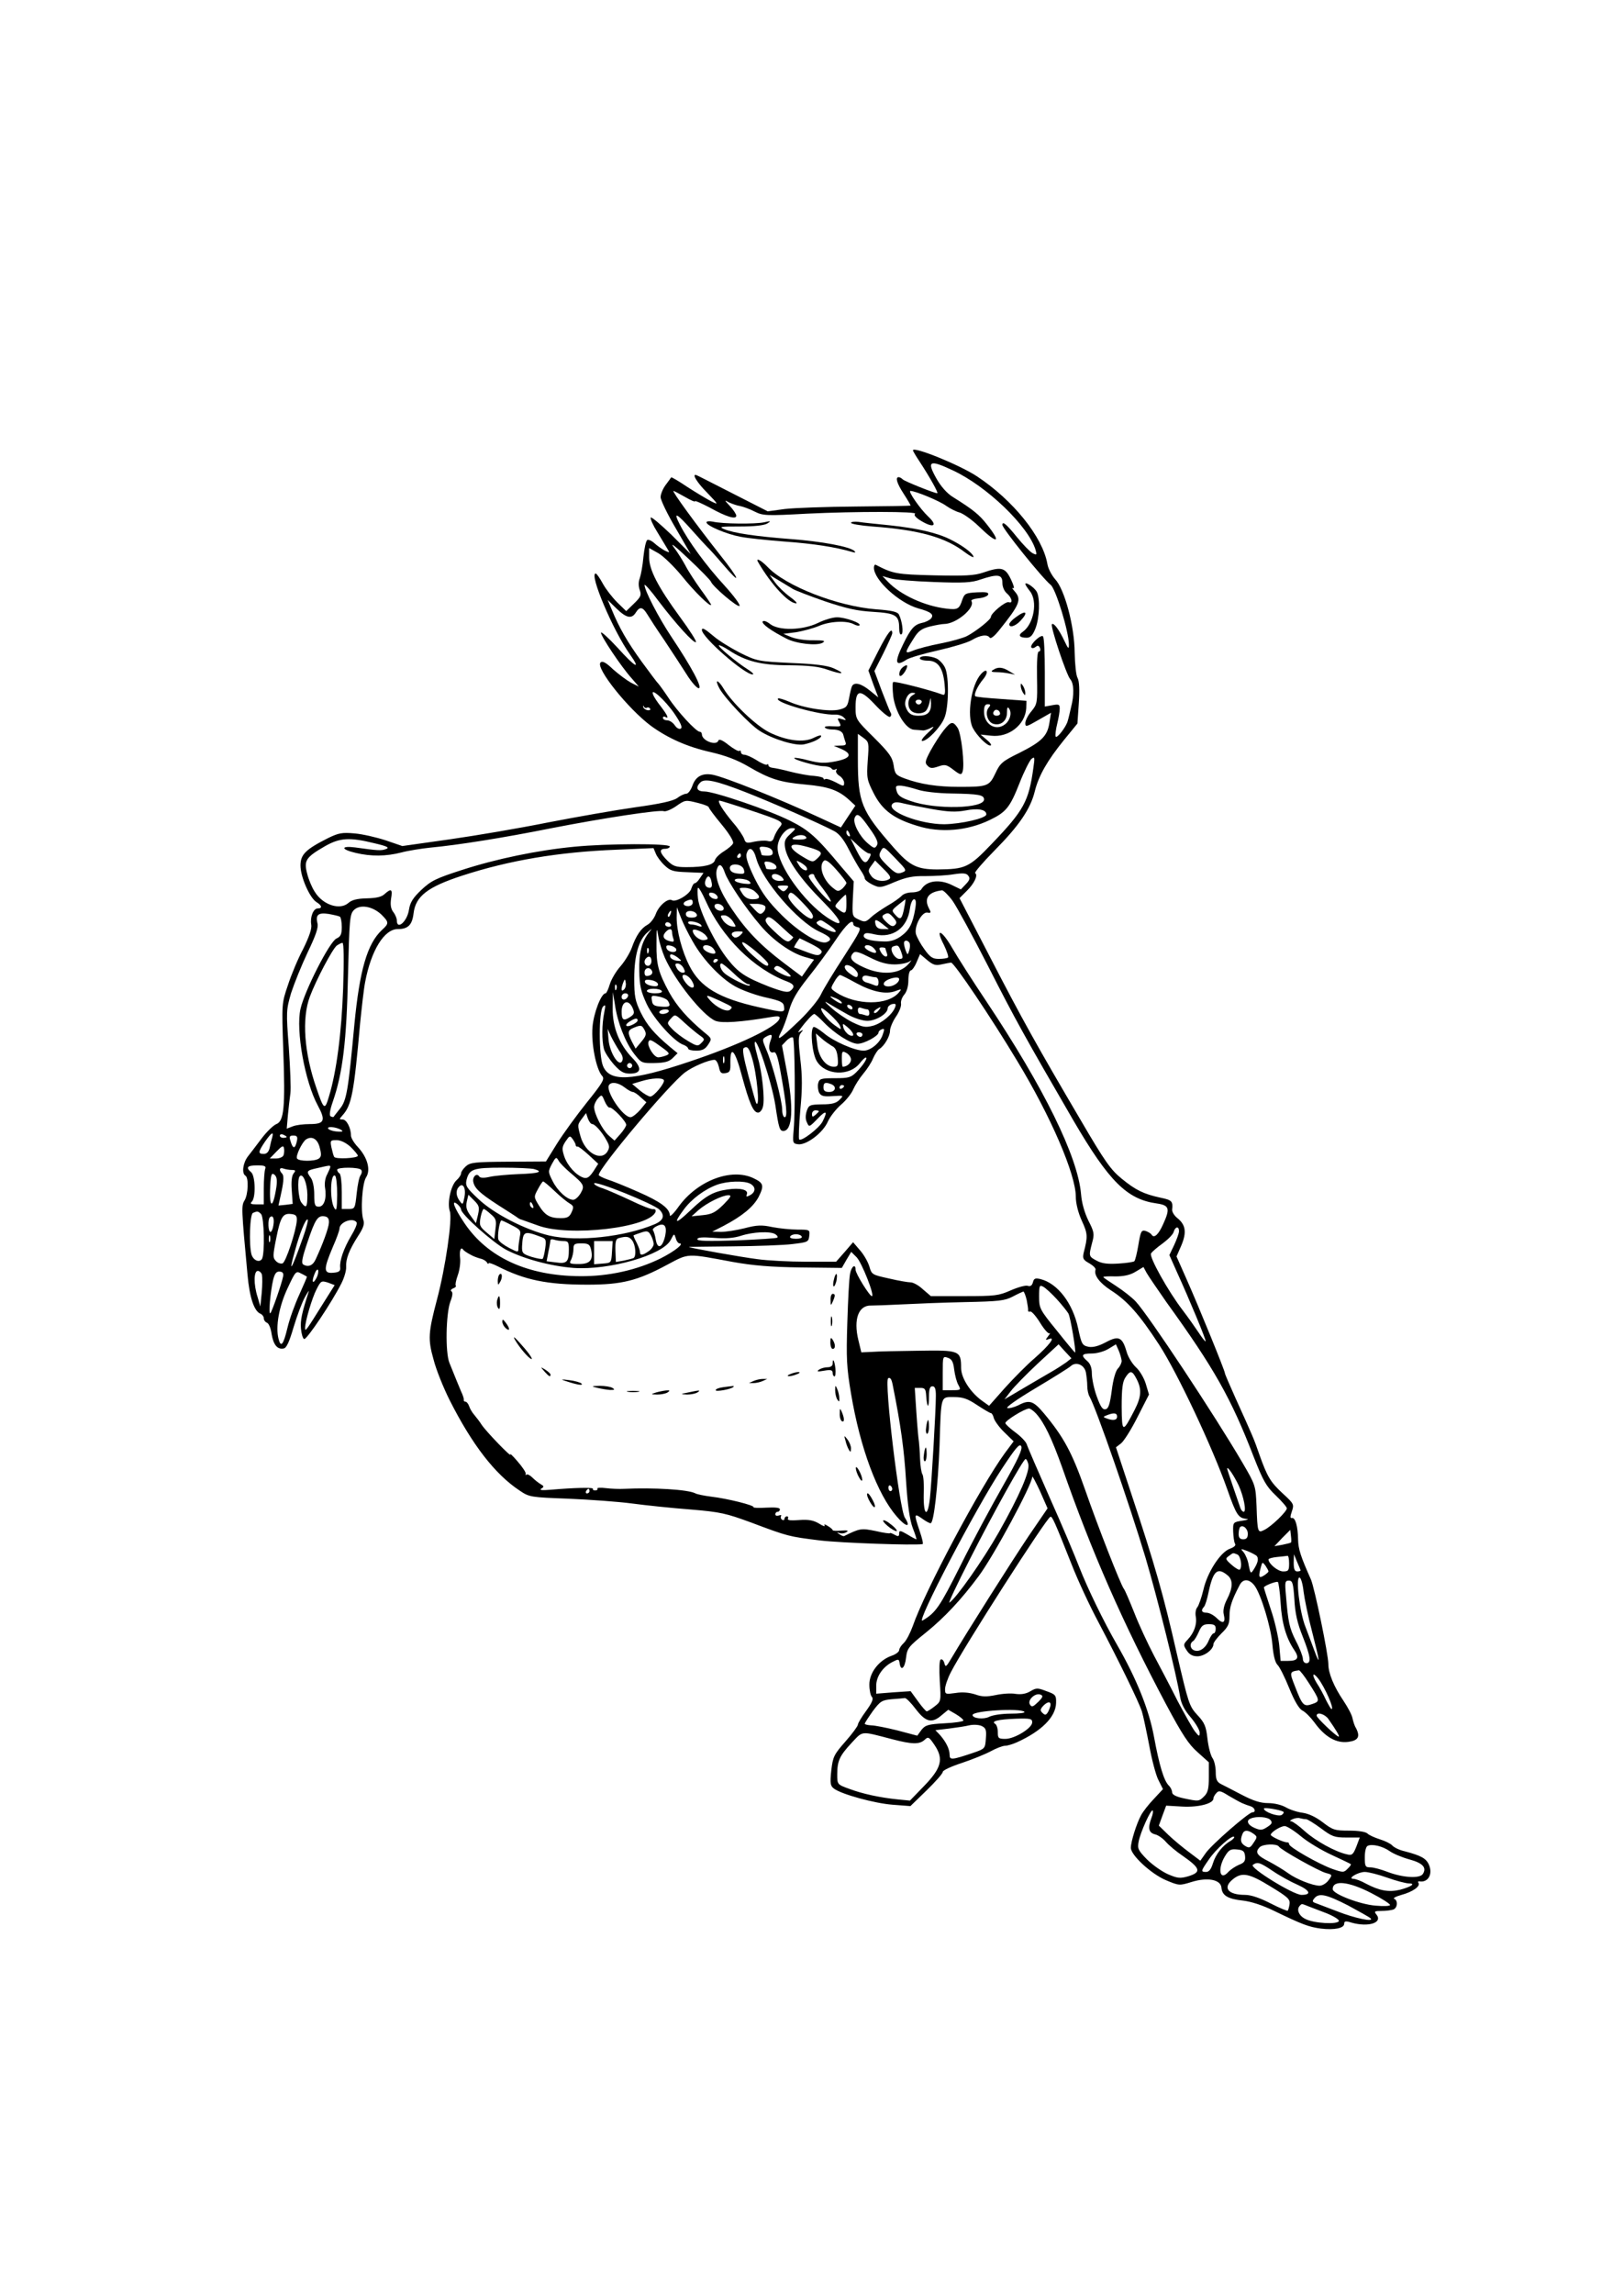 <?xml version="1.0" standalone="no"?>
<!DOCTYPE svg PUBLIC "-//W3C//DTD SVG 20010904//EN"
 "http://www.w3.org/TR/2001/REC-SVG-20010904/DTD/svg10.dtd">
<svg version="1.0" xmlns="http://www.w3.org/2000/svg"
 width="708pt" height="1000pt" viewBox="0 0 708 1000"
 preserveAspectRatio="xMidYMid meet">

<g transform="translate(0,1000) scale(0.1,-0.1)"
fill="#000000" stroke="none">
<path d="M3980 8037 c0 -3 13 -25 29 -49 42 -64 84 -138 77 -138 -13 0 -142
52 -150 60 -6 6 -14 10 -18 10 -16 0 -8 -27 22 -73 17 -26 30 -49 30 -51 0 -1
-107 -3 -238 -4 -131 -1 -272 -6 -312 -11 l-73 -10 -151 77 c-83 42 -154 79
-158 80 -25 11 -1 -30 45 -76 50 -52 51 -54 17 -37 -19 10 -66 38 -103 62 -37
25 -69 44 -71 42 -1 -2 -12 -17 -24 -33 -12 -16 -22 -40 -22 -53 0 -13 30 -75
66 -136 l65 -112 -84 84 c-47 45 -87 79 -90 75 -3 -5 10 -34 29 -64 18 -30 38
-63 44 -73 11 -17 9 -17 -12 -7 -13 7 -33 21 -45 32 -12 11 -26 17 -31 14 -6
-3 -13 -37 -17 -74 -3 -37 -11 -79 -16 -93 -6 -16 -6 -34 0 -51 8 -22 5 -30
-25 -59 l-34 -33 -39 38 c-22 22 -50 58 -63 82 -13 24 -27 44 -31 44 -30 0 76
-250 149 -352 51 -72 24 -58 -55 30 -39 42 -71 71 -71 64 0 -16 88 -148 133
-198 l32 -37 -34 17 c-18 10 -53 36 -78 58 -32 31 -47 38 -55 30 -23 -23 121
-203 221 -277 75 -54 158 -91 261 -114 65 -15 116 -35 162 -62 94 -55 138 -69
250 -79 101 -9 144 -25 190 -67 l27 -25 -32 -48 -31 -47 -93 43 c-178 83 -417
178 -467 187 -45 8 -73 -8 -87 -47 -7 -20 -19 -36 -27 -36 -8 0 -26 -8 -40
-19 -19 -13 -74 -25 -182 -40 -85 -12 -256 -42 -380 -66 -124 -25 -318 -58
-431 -74 l-205 -29 -73 25 c-40 13 -100 27 -135 30 -55 5 -70 2 -117 -21 -97
-49 -119 -71 -119 -119 0 -50 40 -140 69 -159 25 -15 27 -28 6 -28 -19 0 -34
-38 -28 -71 3 -17 -9 -52 -35 -105 -23 -43 -53 -115 -67 -159 -27 -79 -27 -80
-20 -285 9 -247 3 -307 -30 -320 -13 -5 -42 -33 -64 -62 -22 -29 -49 -65 -61
-80 -21 -28 -27 -73 -10 -83 15 -9 12 -82 -4 -108 -14 -23 -14 -33 13 -323 9
-101 29 -160 57 -171 7 -3 14 -12 14 -19 0 -8 6 -17 14 -20 8 -3 17 -25 20
-49 8 -47 25 -69 53 -63 12 2 24 28 43 93 15 50 37 108 49 130 12 22 20 33 17
25 -30 -93 -37 -125 -34 -161 2 -23 8 -44 14 -46 11 -4 122 162 163 244 12 24
21 55 20 70 -2 35 13 74 52 135 23 35 29 53 23 70 -13 40 -5 160 12 186 21 32
6 87 -36 132 -17 18 -30 40 -30 50 0 33 -19 70 -36 70 -16 0 -16 1 -1 18 40
44 50 98 77 402 7 69 16 150 22 180 26 137 83 230 142 230 45 0 63 18 69 69 9
75 62 115 212 164 206 67 420 103 672 113 l162 7 10 -24 c5 -13 22 -36 38 -51
25 -24 38 -28 99 -30 l71 -3 -15 -22 c-8 -13 -18 -23 -23 -23 -5 0 -11 -11
-15 -23 -6 -25 -68 -62 -85 -51 -17 10 -57 -24 -70 -60 -7 -19 -23 -40 -36
-47 -28 -15 -50 -47 -69 -101 -8 -22 -30 -58 -48 -79 -19 -21 -40 -56 -47 -78
-7 -23 -15 -41 -19 -41 -19 0 -52 -86 -57 -147 -6 -73 16 -184 42 -213 12 -13
4 -28 -66 -115 -44 -55 -103 -136 -130 -179 l-49 -79 -164 -1 c-146 -1 -166
-3 -185 -20 -12 -11 -21 -24 -21 -31 0 -7 -9 -20 -19 -29 -26 -23 -42 -100
-30 -136 12 -33 -19 -246 -56 -385 -38 -144 -40 -173 -15 -261 11 -44 43 -123
70 -177 98 -194 198 -324 306 -395 41 -28 48 -29 212 -35 93 -4 218 -13 278
-21 60 -8 174 -20 254 -26 132 -11 156 -17 265 -57 162 -61 164 -61 300 -78
93 -11 407 -22 447 -16 4 1 -2 26 -13 58 -25 74 -24 78 10 54 16 -12 33 -21
38 -21 14 0 32 158 39 340 7 221 4 210 63 210 39 0 59 -7 101 -35 29 -19 56
-35 60 -35 4 0 10 -10 13 -23 4 -12 24 -40 46 -61 l40 -39 -38 -51 c-106 -145
-349 -601 -402 -755 -11 -30 -28 -63 -39 -73 -11 -10 -20 -24 -20 -31 0 -7
-15 -19 -34 -25 -55 -20 -96 -74 -96 -125 0 -24 5 -48 11 -54 8 -8 1 -25 -25
-61 -20 -27 -36 -54 -36 -60 0 -6 -24 -39 -54 -73 -51 -58 -55 -67 -62 -127
-6 -57 -4 -67 12 -79 34 -25 177 -64 255 -70 l78 -6 70 68 c39 38 71 74 71 81
0 7 37 24 83 39 45 15 102 38 126 51 24 13 52 24 63 24 10 0 33 7 51 15 108
49 169 110 171 171 1 34 -2 38 -42 52 -39 15 -44 15 -71 -1 -19 -11 -39 -14
-63 -11 -20 4 -59 1 -87 -5 -40 -8 -60 -8 -90 3 -26 8 -55 11 -85 6 -44 -6
-46 -6 -46 17 0 13 11 46 25 73 55 108 415 670 434 678 8 3 17 -16 93 -208 27
-69 79 -181 116 -250 89 -169 176 -347 190 -390 6 -19 20 -86 32 -148 11 -61
29 -130 40 -151 l20 -40 -40 -43 c-23 -24 -48 -56 -56 -72 -19 -35 -44 -114
-44 -141 0 -32 89 -114 153 -141 57 -24 59 -24 111 -8 70 22 128 11 131 -25 3
-34 28 -49 94 -56 35 -4 85 -20 136 -45 122 -59 151 -70 204 -77 59 -7 101 2
101 21 0 12 7 13 32 5 75 -21 138 0 108 36 -11 13 -7 15 23 15 19 0 42 3 51 6
19 7 21 40 4 47 -7 2 7 10 32 17 48 13 83 37 74 52 -3 4 -2 8 3 7 38 -7 60 30
43 71 -12 29 -34 41 -106 60 -23 5 -47 17 -54 25 -7 8 -31 20 -54 27 -22 7
-47 18 -54 25 -8 8 -39 13 -81 13 -62 0 -71 3 -114 36 -30 23 -61 38 -89 42
-24 3 -56 14 -73 24 -18 10 -49 18 -76 18 -34 0 -65 10 -115 36 -38 20 -79 41
-91 47 -18 9 -23 21 -23 52 0 22 -6 50 -14 61 -8 11 -18 49 -22 84 -6 54 -12
70 -44 104 -36 39 -39 51 -90 269 -57 252 -97 391 -198 695 l-67 203 22 17
c12 9 45 61 72 115 l50 98 -14 47 c-8 26 -27 58 -43 72 -15 14 -34 44 -40 66
-19 66 -35 73 -91 43 -32 -17 -55 -23 -75 -20 -28 6 -31 11 -46 81 -23 109
-89 195 -163 214 -24 6 -30 3 -34 -14 -4 -14 -11 -19 -23 -15 -9 3 -42 -6 -74
-20 -52 -23 -68 -25 -202 -25 l-146 0 -35 30 c-18 17 -42 30 -53 30 -11 0 -53
7 -95 17 -73 16 -75 17 -85 52 -6 20 -24 52 -41 71 l-30 35 -37 -43 -37 -42
-132 0 c-72 0 -167 5 -210 11 -72 9 -295 49 -300 53 -1 1 84 2 190 3 106 1
224 5 262 10 67 8 70 9 73 36 3 26 2 27 -51 27 -29 0 -79 5 -110 11 -46 10
-68 9 -121 -5 -36 -9 -82 -16 -103 -16 l-38 1 49 25 c82 43 130 83 153 126 25
50 22 61 -22 82 -96 46 -244 -10 -326 -123 -21 -30 -39 -47 -39 -39 0 30 -41
60 -137 102 -54 24 -116 49 -136 55 -20 7 -37 16 -37 19 2 32 306 394 376 447
33 25 103 55 129 55 7 0 15 -14 19 -31 5 -25 10 -30 28 -27 20 3 23 9 22 45
-1 80 21 55 50 -56 33 -121 50 -161 71 -161 8 0 18 12 21 26 9 33 -4 153 -22
212 -7 26 -14 54 -14 62 0 55 74 -165 90 -267 15 -101 19 -113 35 -113 40 0
46 103 14 266 l-20 107 20 21 c11 11 24 17 28 13 8 -9 11 -312 3 -402 -5 -58
-4 -60 20 -63 36 -4 108 50 129 99 10 22 36 55 58 74 22 19 46 49 53 67 8 18
27 48 43 67 16 19 36 49 43 67 8 18 20 37 27 41 22 13 47 56 47 80 0 12 11 39
25 60 14 20 25 46 23 58 -2 11 5 29 14 39 11 13 18 36 18 63 0 24 5 43 11 43
5 0 17 16 25 36 l15 35 31 -26 c25 -21 37 -25 62 -19 17 4 36 7 42 8 13 1 177
-243 288 -428 148 -244 256 -496 256 -593 0 -28 10 -69 26 -104 26 -57 27 -68
8 -141 -5 -24 -2 -30 25 -45 17 -10 29 -22 27 -28 -8 -23 17 -57 66 -89 72
-46 124 -104 212 -239 80 -124 231 -444 297 -631 39 -111 48 -124 84 -127 11
-1 2 -5 -20 -8 -39 -6 -40 -7 -39 -47 1 -23 4 -46 8 -53 5 -7 -3 -15 -22 -22
-41 -14 -99 -103 -116 -180 -8 -33 -20 -67 -26 -75 -7 -7 -10 -26 -7 -41 6
-33 -7 -70 -35 -100 -20 -21 -20 -24 -4 -48 11 -17 25 -25 46 -25 31 0 70 30
70 53 0 7 16 28 35 47 29 28 35 41 35 75 0 39 9 68 44 135 15 30 43 28 66 -3
28 -39 71 -181 77 -255 4 -48 12 -79 22 -89 9 -8 32 -54 51 -101 23 -57 43
-90 57 -98 13 -6 36 -29 53 -52 46 -64 96 -92 148 -85 44 6 53 23 33 61 -6 9
-12 29 -15 43 -3 15 -21 48 -39 75 -42 62 -66 120 -66 160 0 42 -60 332 -76
369 -45 101 -55 132 -56 174 -1 58 -12 97 -27 94 -8 -2 -8 6 0 29 10 30 9 33
-39 77 -55 51 -68 73 -103 171 -23 67 -27 76 -104 246 -25 56 -46 104 -46 108
0 11 -114 290 -165 405 l-46 104 21 48 c24 57 19 90 -17 119 -13 10 -24 27
-23 37 4 36 -1 42 -50 52 -74 16 -109 33 -170 83 -48 39 -74 76 -178 254 -190
323 -255 439 -397 714 l-132 255 32 32 c32 31 50 69 36 77 -4 3 34 47 84 98
107 108 157 181 176 258 17 69 55 135 128 225 l58 71 6 88 c4 59 2 96 -5 110
-7 11 -12 62 -13 111 -1 117 -44 276 -85 320 -15 17 -31 47 -34 67 -21 118
-149 277 -306 381 -75 50 -280 133 -280 114z m173 -87 c149 -69 331 -244 362
-348 6 -21 5 -23 -14 -13 -11 6 -41 37 -67 69 -46 57 -64 72 -64 54 0 -16 173
-231 211 -262 22 -18 79 -204 79 -260 0 -21 -3 -19 -19 15 -23 49 -47 82 -55
74 -8 -8 63 -221 80 -240 16 -18 18 -67 3 -124 -5 -22 -11 -48 -14 -57 -6 -26
-49 -81 -53 -68 -2 6 1 31 7 55 6 24 11 54 11 66 0 19 -4 20 -32 15 l-33 -6 0
149 c0 82 -3 153 -8 157 -9 10 -58 -36 -51 -48 3 -5 11 -4 19 2 9 8 14 6 19
-5 3 -8 1 -15 -5 -15 -7 0 -9 -41 -8 -114 2 -111 1 -115 -24 -146 -15 -17 -27
-41 -27 -52 0 -18 4 -17 56 13 l56 32 -7 -44 c-9 -58 -34 -82 -131 -131 -74
-36 -84 -45 -104 -88 -27 -57 -34 -60 -157 -60 -96 0 -170 11 -240 37 -37 14
-42 19 -47 57 -6 36 -19 54 -86 121 -80 79 -80 80 -80 133 0 78 20 80 87 8 29
-31 58 -54 63 -51 6 4 7 12 3 18 -4 6 -21 50 -39 96 l-32 86 39 77 c21 43 39
82 39 88 0 28 -20 2 -60 -76 l-44 -87 21 -59 22 -58 -37 30 c-37 30 -66 38
-77 20 -3 -5 -9 -29 -13 -52 -7 -37 -11 -43 -42 -51 -44 -11 -157 6 -219 34
-24 10 -46 17 -49 14 -17 -17 185 -74 248 -70 14 1 32 -5 39 -13 12 -12 11
-13 -8 -7 -20 6 -22 5 -12 -13 10 -19 8 -20 -29 -18 -22 2 -37 -1 -34 -5 3 -5
17 -9 32 -9 29 0 46 -9 49 -25 1 -5 5 -18 8 -27 6 -15 2 -18 -21 -18 l-29 -1
33 -14 c50 -22 41 -41 -26 -54 -47 -9 -68 -8 -116 4 -32 9 -61 13 -63 11 -7
-7 97 -36 128 -36 15 0 31 -5 34 -10 4 -6 11 -7 17 -4 7 4 8 2 4 -4 -4 -6 2
-17 14 -24 11 -7 20 -21 20 -30 0 -17 -2 -17 -37 2 -20 10 -40 17 -45 14 -4
-3 -8 -2 -8 3 0 4 -19 9 -43 11 -23 1 -69 10 -101 18 -33 9 -68 16 -78 17 -10
1 -18 6 -18 11 0 5 -3 7 -6 3 -3 -3 -24 5 -45 19 -21 13 -45 24 -54 24 -8 0
-15 5 -15 12 0 6 -3 8 -6 5 -4 -4 -25 8 -47 25 -26 21 -42 28 -45 20 -8 -25
-72 -1 -72 27 0 6 -4 11 -9 11 -16 0 -100 91 -138 150 -20 30 -40 57 -43 60
-4 3 -36 46 -72 95 -63 87 -98 147 -132 230 l-17 40 38 -37 c44 -43 67 -47 85
-18 17 27 30 25 50 -8 9 -15 42 -66 75 -114 32 -48 75 -114 96 -147 21 -34 45
-61 53 -61 18 0 -30 91 -119 224 -56 84 -117 202 -117 226 0 6 28 -25 61 -70
75 -99 155 -187 163 -179 4 3 -28 53 -70 110 -95 130 -134 205 -134 259 l0 41
41 -23 c22 -13 67 -57 101 -98 54 -68 128 -140 128 -126 0 3 -21 34 -46 68
-25 35 -55 81 -66 103 -12 22 -34 58 -51 80 -18 24 8 3 64 -50 52 -49 96 -94
98 -100 8 -22 119 -116 125 -106 4 5 -26 45 -65 88 -81 88 -159 195 -195 266
-31 60 -15 52 56 -28 29 -33 58 -64 64 -70 6 -5 36 -38 65 -72 86 -101 79 -73
-12 41 -101 128 -209 276 -201 276 3 0 25 -12 50 -26 24 -14 44 -23 44 -19 0
4 28 -9 63 -27 73 -41 117 -54 117 -36 0 6 -12 25 -27 41 -26 28 -26 29 -5 17
13 -6 35 -14 49 -16 14 -3 42 -13 63 -24 36 -18 49 -19 231 -9 209 10 486 10
468 -1 -6 -5 3 -16 24 -29 57 -35 78 -24 33 18 -34 32 -89 111 -77 111 22 0
128 -44 156 -65 17 -12 43 -25 58 -29 15 -4 54 -31 85 -61 80 -78 100 -74 36
7 -34 44 -61 66 -149 121 -25 15 -52 45 -72 80 -44 78 -32 85 70 37z m-1212
-1062 c27 -40 35 -59 27 -64 -7 -4 -18 2 -26 14 -8 12 -23 22 -33 22 -11 0
-19 5 -19 11 0 5 5 7 10 4 18 -11 11 6 -18 44 -16 20 -32 44 -35 54 -13 34 53
-25 94 -85z m-121 27 c5 3 11 1 14 -4 4 -5 -2 -8 -11 -7 -9 2 -18 8 -19 15 -1
6 0 7 3 1 2 -5 9 -8 13 -5z m963 -230 c-5 -76 -4 -84 26 -143 37 -73 87 -111
190 -142 100 -32 218 -22 317 26 70 34 87 54 129 161 20 51 44 98 52 105 14
11 15 7 8 -40 -20 -145 -41 -184 -180 -329 -100 -105 -116 -112 -238 -113 -89
0 -121 16 -189 93 -144 164 -158 198 -158 389 l0 109 25 -18 c23 -17 24 -21
18 -98z m-533 -138 c115 -45 327 -138 387 -170 21 -11 42 -37 63 -79 18 -35
41 -75 51 -90 10 -14 19 -31 19 -37 0 -6 15 -18 33 -27 32 -15 36 -15 97 11
51 21 79 27 135 26 38 0 94 3 123 8 40 6 55 5 63 -6 9 -11 7 -19 -10 -37 l-22
-23 -37 18 c-55 28 -112 21 -135 -17 -4 -8 -23 -14 -41 -14 -19 0 -39 -7 -46
-16 -8 -8 -34 -27 -59 -41 -25 -15 -58 -37 -73 -51 -24 -22 -28 -23 -55 -10
-28 13 -28 15 -25 90 l4 76 -58 68 c-103 124 -137 155 -219 196 -91 46 -331
128 -375 128 -32 0 -39 17 -17 39 18 19 69 8 197 -42z m750 11 c27 -9 87 -16
150 -17 117 -2 140 -6 140 -26 0 -40 -212 -45 -319 -7 -42 14 -57 24 -62 44
-6 22 -4 24 20 23 14 -1 46 -9 71 -17z m-954 -59 c24 -6 44 -14 44 -18 0 -4
25 -38 56 -75 33 -40 53 -73 50 -82 -3 -8 -21 -23 -40 -35 -18 -11 -36 -28
-39 -38 -5 -21 -45 -31 -124 -31 -47 0 -59 4 -84 29 -34 34 -37 51 -9 51 11 0
20 5 20 10 0 14 -276 13 -416 -1 -159 -15 -341 -53 -489 -101 -115 -37 -135
-47 -178 -87 -37 -35 -49 -55 -54 -86 -7 -51 -53 -92 -53 -47 0 9 -7 26 -16
37 -10 14 -13 31 -9 58 7 41 1 46 -28 20 -13 -13 -37 -18 -78 -19 -43 -1 -65
-7 -80 -20 -37 -33 -112 -9 -147 49 -12 18 -27 54 -33 79 -15 57 -6 71 79 120
64 36 106 39 215 12 56 -13 66 -19 50 -25 -21 -8 -35 -7 -135 7 -64 8 -62 -9
3 -24 67 -16 133 -15 199 2 30 8 87 17 125 21 119 11 321 43 530 85 231 45
470 81 489 74 7 -3 30 6 51 20 43 30 42 30 101 15z m219 -29 c150 -50 154 -53
133 -77 -8 -10 -19 -29 -23 -41 -5 -18 -12 -22 -28 -18 -12 3 -39 1 -59 -3
-33 -8 -38 -6 -44 13 -4 11 -25 44 -49 71 -45 54 -70 95 -58 95 4 0 62 -18
128 -40z m799 3 c69 -12 101 -14 145 -6 55 11 91 4 91 -17 0 -17 -110 -42
-184 -43 -105 0 -252 56 -226 88 8 9 20 10 48 3 20 -5 77 -16 126 -25z m-272
-85 c30 -42 38 -61 31 -73 -9 -15 -13 -14 -40 9 -36 31 -66 88 -57 111 10 24
23 15 66 -47z m-347 -24 c-23 -21 -27 -31 -22 -61 9 -52 68 -136 164 -232 88
-89 98 -122 20 -71 -103 69 -217 229 -217 305 0 39 34 85 62 85 19 0 19 -2 -7
-26z m259 0 c3 -8 2 -12 -4 -9 -6 3 -10 10 -10 16 0 14 7 11 14 -7z m-189 -14
c4 -6 -9 -10 -32 -10 -28 0 -34 3 -23 10 20 13 47 13 55 0z m273 -70 c10 0 10
-5 2 -20 -16 -31 -27 -24 -56 33 l-26 52 34 -32 c19 -18 40 -33 46 -33z m-235
18 c32 -12 33 -19 8 -42 -17 -16 -21 -15 -64 11 -58 35 -63 58 -9 49 20 -4 49
-12 65 -18z m-185 -10 c3 -13 -3 -18 -22 -18 -14 0 -26 2 -26 4 0 2 -3 12 -6
21 -6 13 -1 16 22 13 18 -2 30 -10 32 -20z m563 -92 c-20 -7 -29 -2 -63 31
-36 36 -39 43 -28 63 12 22 13 21 63 -31 51 -53 52 -54 28 -63z m-634 62 c26
-96 180 -274 273 -318 52 -24 61 -36 34 -47 -30 -11 -118 41 -195 117 -59 59
-85 94 -119 161 -29 60 -40 93 -35 108 10 34 30 24 42 -21z m-67 12 c0 -5 -5
-10 -11 -10 -5 0 -7 5 -4 10 3 6 8 10 11 10 2 0 4 -4 4 -10z m460 -119 c0 -4
-8 -15 -17 -24 -16 -13 -21 -14 -37 -1 -46 33 -69 97 -45 121 8 8 23 -2 55
-38 24 -27 44 -53 44 -58z m-306 73 c4 -10 -2 -14 -19 -14 -14 0 -25 2 -25 4
0 2 -3 11 -6 19 -4 11 1 13 20 10 13 -3 27 -11 30 -19z m131 -3 c14 -23 -15
-18 -30 5 -16 25 -16 25 4 15 11 -6 22 -15 26 -20z m362 -53 c-24 -15 -64 -8
-79 14 -14 20 -14 25 1 45 l16 22 37 -37 c27 -26 34 -38 25 -44z m-717 28 c13
-39 91 -156 156 -231 53 -63 132 -119 191 -136 l42 -12 -27 -37 -26 -37 -81
61 c-100 76 -162 140 -225 234 -52 76 -75 139 -65 172 9 29 22 24 35 -14z m83
13 c5 -18 1 -20 -26 -17 -21 2 -33 9 -35 21 -5 27 54 24 61 -4z m167 -34 c11
-13 9 -15 -13 -15 -14 0 -27 7 -31 15 -3 10 1 15 13 15 10 0 24 -7 31 -15z
m140 8 c0 -5 18 -32 40 -60 22 -29 36 -53 31 -53 -14 0 -101 102 -95 112 6 10
24 11 24 1z m-448 -28 c4 -16 1 -25 -8 -25 -17 0 -25 15 -18 34 9 24 21 19 26
-9z m166 2 c9 -10 4 -12 -24 -9 -19 2 -37 8 -40 13 -8 14 52 10 64 -4z m162
-32 c-10 -12 -16 -13 -26 -4 -20 16 -18 19 12 19 22 0 25 -2 14 -15z m-354
-51 c71 -160 211 -299 357 -353 30 -12 34 -23 13 -40 -11 -9 -31 -5 -93 18
-104 41 -134 61 -180 119 -55 69 -124 210 -130 265 -3 26 -3 47 1 47 4 0 18
-25 32 -56z m216 39 c26 -23 22 -33 -11 -33 -20 0 -34 8 -45 25 -16 25 -16 25
10 25 15 0 36 -7 46 -17z m861 -40 c19 -27 88 -154 154 -283 120 -236 159
-306 373 -675 155 -265 233 -343 363 -361 55 -8 59 -22 28 -90 -20 -45 -39
-63 -50 -47 -3 6 -15 13 -26 17 -19 5 -22 0 -32 -60 -6 -36 -14 -69 -18 -72
-3 -3 -34 -8 -69 -10 -45 -3 -72 0 -94 12 -36 19 -36 20 -21 78 11 39 9 48
-16 97 -17 35 -29 77 -32 115 -14 164 -161 463 -413 841 -59 88 -126 193 -149
233 -46 80 -76 90 -36 13 13 -27 21 -51 18 -55 -4 -3 -21 -6 -40 -6 -27 0 -38
7 -63 42 -17 23 -33 53 -37 67 -8 34 26 97 50 93 16 -3 17 0 7 18 -23 44 -3
72 57 79 6 0 27 -20 46 -46z m-1025 19 c3 -9 -2 -13 -14 -10 -9 1 -19 9 -22
16 -3 9 2 13 14 10 9 -1 19 -9 22 -16z m377 -33 c36 -38 45 -53 36 -62 -14
-14 -112 79 -104 99 8 22 17 17 68 -37z m185 1 c0 -43 -5 -47 -34 -25 -19 15
-19 15 4 40 13 14 25 25 27 25 2 0 3 -18 3 -40z m-670 5 c0 -8 -9 -15 -20 -15
-22 0 -27 15 -7 23 21 9 27 7 27 -8z m923 -17 c-10 -55 -17 -61 -38 -38 -19
21 -19 21 10 45 17 13 31 24 32 25 1 0 0 -15 -4 -32z m47 -10 c-11 -65 -26
-93 -62 -119 -22 -16 -46 -24 -73 -23 -61 1 -95 12 -89 28 4 10 14 11 47 3 80
-18 143 28 154 113 3 22 11 40 18 40 8 0 10 -12 5 -42z m-836 7 c3 -10 -1 -15
-13 -15 -10 0 -21 7 -25 15 -3 10 1 15 13 15 10 0 21 -7 25 -15z m182 4 c3 -6
0 -17 -8 -25 -12 -12 -17 -11 -38 11 l-23 25 31 0 c17 0 34 -5 38 -11z m-1674
-35 c34 -34 35 -39 3 -68 -64 -60 -97 -174 -120 -411 -27 -291 -34 -332 -63
-368 -14 -18 -27 -34 -28 -36 -2 -1 -7 0 -13 3 -6 4 -3 27 10 64 43 124 60
264 66 546 6 249 8 271 26 289 26 26 80 17 119 -19z m1358 -118 c47 -84 132
-171 197 -202 30 -15 87 -35 126 -43 61 -14 73 -20 75 -39 4 -27 1 -27 -108
-3 -176 39 -258 88 -305 182 -32 63 -55 151 -55 209 l1 45 18 -46 c10 -26 33
-72 51 -103z m-97 119 c-3 -9 -8 -14 -10 -11 -3 3 -2 9 2 15 9 16 15 13 8 -4z
m115 -2 c2 -8 -6 -13 -22 -13 -17 0 -26 5 -26 16 0 19 41 16 48 -3z m-1556 -9
c4 -3 8 -23 8 -45 0 -32 -5 -42 -23 -50 -30 -13 -140 -230 -157 -307 -21 -93
19 -318 76 -422 35 -65 28 -80 -35 -80 -27 0 -61 -4 -75 -10 l-26 -10 5 58 c3
31 8 75 11 96 3 22 -1 112 -7 201 -12 156 -11 163 10 236 13 40 45 120 72 177
35 73 48 109 43 127 -9 37 3 48 49 41 22 -4 44 -9 49 -12z m2413 -4 c14 -16
16 -23 7 -32 -9 -9 -18 -6 -37 12 -19 18 -22 26 -13 32 19 11 23 10 43 -12z
m-700 -16 c16 -25 16 -26 -6 -22 -12 2 -28 13 -37 26 -13 20 -13 22 6 22 11 0
27 -12 37 -26z m263 -69 c1 -1 -4 -8 -12 -14 -12 -11 -24 -4 -66 35 -40 37
-48 50 -39 61 10 11 21 5 63 -34 28 -26 52 -47 54 -48z m-401 52 c4 -7 0 -8
-11 -4 -10 4 -24 7 -32 7 -8 0 -14 4 -14 9 0 11 49 1 57 -12z m558 0 c47 -32
33 -41 -21 -14 -29 14 -40 24 -31 29 16 10 13 11 52 -15z m235 3 l25 -20 -26
0 c-18 0 -28 6 -32 20 -6 25 1 25 33 0z m-925 0 c3 -5 -1 -10 -9 -10 -9 0 -16
5 -16 10 0 6 4 10 9 10 6 0 13 -4 16 -10z m795 1 c0 -5 9 -11 20 -13 18 -3 10
-18 -61 -128 -45 -69 -90 -143 -100 -165 -10 -22 -51 -72 -91 -111 -92 -88
-105 -96 -83 -53 10 18 25 60 35 94 13 46 34 82 84 145 37 46 90 119 119 162
46 69 77 97 77 69z m-822 -145 c46 -103 166 -253 221 -276 28 -11 110 -6 245
17 31 5 38 3 34 -8 -12 -36 -180 -116 -393 -187 -252 -85 -347 -89 -376 -19
-19 44 -19 241 0 259 11 11 12 7 5 -27 -10 -49 -11 -120 -1 -158 4 -15 24 -45
43 -67 29 -32 43 -40 70 -40 50 0 54 24 11 68 -57 59 -87 134 -86 217 l1 70 9
-55 c11 -77 45 -163 83 -213 32 -41 34 -42 90 -41 44 1 63 6 79 22 l21 21 -34
28 c-69 58 -99 94 -127 150 -24 51 -28 69 -28 148 0 100 20 169 58 201 22 19
22 19 6 -1 -31 -40 -44 -89 -42 -167 1 -64 7 -90 32 -144 31 -66 122 -167 162
-179 10 -4 19 -11 19 -16 0 -5 16 -9 35 -9 26 0 39 6 52 26 17 26 17 27 -18
55 -73 61 -118 113 -151 172 -48 89 -57 122 -56 212 0 72 1 75 8 34 4 -26 17
-67 28 -93z m32 110 c0 -8 3 -21 6 -29 4 -12 0 -14 -15 -10 -28 7 -35 21 -21
38 16 19 30 19 30 1z m148 -15 c11 -14 10 -16 -8 -19 -20 -3 -49 21 -50 41 0
13 44 -3 58 -22z m150 3 c-9 -9 -21 -13 -27 -10 -20 13 -11 26 16 26 25 0 26
-1 11 -16z m311 -40 c40 -21 49 -30 40 -40 -9 -11 -20 -10 -62 6 -29 11 -53
20 -55 20 -1 0 3 9 10 20 7 11 14 20 14 20 1 0 25 -12 53 -26z m-190 -86 c2
-18 -20 -5 -68 38 -28 25 -48 50 -45 56 6 9 111 -79 113 -94z m616 92 c3 -6 3
-20 -1 -33 -7 -21 -7 -21 -15 -2 -4 11 -8 26 -8 33 -1 14 15 16 24 2z m-2469
-197 c-7 -197 -29 -365 -62 -473 -18 -61 -22 -59 -55 38 -53 153 -64 302 -28
398 28 74 97 205 117 222 9 6 20 12 25 12 6 0 7 -74 3 -197z m1452 170 c6 -19
-35 -16 -42 3 -4 11 0 15 16 12 12 -2 23 -9 26 -15z m162 2 c7 -9 11 -17 8
-20 -8 -8 -47 7 -52 21 -7 19 28 18 44 -1z m698 3 c20 -20 13 -28 -13 -16 -14
6 -25 15 -25 20 0 12 24 10 38 -4z m121 -18 c9 -26 8 -30 -8 -30 -22 0 -46 46
-28 54 22 8 25 6 36 -24z m-1102 -2 c-3 -8 -6 -5 -6 6 -1 11 2 17 5 13 3 -3 4
-12 1 -19z m1033 18 c0 -2 3 -11 6 -20 9 -23 -13 -20 -26 4 -9 16 -8 20 5 20
8 0 15 -2 15 -4z m40 -70 c26 0 57 6 67 14 10 8 6 1 -9 -15 -39 -42 -116 -47
-192 -12 -55 25 -67 42 -45 64 8 8 27 2 70 -20 43 -22 74 -31 109 -31z m-944
29 c18 -15 18 -15 -5 -13 -14 2 -26 9 -29 16 -5 17 10 15 34 -3z m-116 -15 c0
-11 -7 -20 -15 -20 -15 0 -21 21 -8 33 12 13 23 7 23 -13z m290 6 c0 -3 -4 -8
-10 -11 -5 -3 -10 -1 -10 4 0 6 5 11 10 11 6 0 10 -2 10 -4z m-150 -36 c8 -16
8 -20 -4 -20 -9 0 -20 9 -26 20 -8 16 -8 20 4 20 9 0 20 -9 26 -20z m221 -25
c26 -25 54 -45 60 -45 7 0 10 -3 7 -6 -7 -6 -85 32 -110 54 -17 15 -25 42 -12
42 4 0 29 -20 55 -45z m539 -1 c0 -19 -10 -17 -39 5 -32 25 -19 47 15 25 13
-9 24 -23 24 -30z m-316 15 c15 -12 25 -23 23 -25 -8 -8 -78 27 -72 36 9 15
19 12 49 -11z m-581 -3 c3 -8 -2 -16 -14 -19 -14 -4 -19 0 -19 14 0 22 25 26
33 5z m171 -38 c8 -12 13 -25 10 -30 -7 -11 -31 8 -45 34 -14 27 16 24 35 -4z
m718 -13 c72 -39 131 -51 172 -35 27 10 28 9 15 -6 -48 -58 -186 -57 -274 0
-25 17 -25 17 -8 46 9 17 21 30 25 30 4 0 36 -16 70 -35z m86 25 c6 0 12 -9
12 -21 0 -16 -4 -19 -17 -14 -10 4 -26 10 -35 12 -28 8 -23 37 5 29 12 -3 28
-6 35 -6z m102 -8 c0 -15 -24 -32 -47 -32 -13 0 -22 5 -20 13 3 18 67 36 67
19z m-1199 -45 c-13 -13 -15 1 -4 30 7 17 8 17 11 -1 2 -10 -1 -23 -7 -29z
m147 25 c3 -10 -4 -13 -24 -10 -15 2 -29 9 -32 16 -3 10 4 13 24 10 15 -2 29
-9 32 -16z m-181 -24 c-3 -8 -6 -5 -6 6 -1 11 2 17 5 13 3 -3 4 -12 1 -19z
m198 -8 c4 -6 -8 -10 -29 -10 -20 0 -36 5 -36 10 0 6 13 10 29 10 17 0 33 -4
36 -10z m-147 -22 c-6 -18 -28 -21 -28 -4 0 9 7 16 16 16 9 0 14 -5 12 -12z
m174 -21 c14 -23 8 -28 -29 -25 -31 2 -39 7 -41 27 -4 22 -1 23 29 17 18 -3
37 -12 41 -19z m225 1 c61 -29 58 -27 46 -39 -13 -13 -58 8 -87 40 -24 27 -18
26 41 -1z m533 -10 c0 -5 -11 -1 -25 8 -14 9 -25 18 -25 20 0 2 11 -2 25 -8
14 -6 25 -15 25 -20z m25 -50 c28 -16 66 -28 86 -28 38 0 89 31 89 55 0 7 9
15 19 18 15 3 18 1 14 -12 -11 -32 -58 -71 -96 -82 -34 -9 -45 -7 -91 15 -28
14 -69 42 -91 62 -33 29 -34 33 -10 18 17 -10 53 -31 80 -46z m-937 28 c9 -21
8 -27 -12 -40 -28 -18 -36 -12 -36 24 0 46 30 56 48 16z m957 4 c3 -5 2 -10
-4 -10 -5 0 -13 5 -16 10 -3 6 -2 10 4 10 5 0 13 -4 16 -10z m-53 -82 c7 -18
6 -18 -22 2 -31 22 -60 58 -60 73 0 14 74 -54 82 -75z m119 72 c5 0 9 -7 9
-16 0 -11 -5 -14 -16 -10 -9 3 -20 6 -25 6 -5 0 -9 7 -9 16 0 11 5 14 16 10 9
-3 20 -6 25 -6z m49 -5 c-7 -9 -15 -13 -19 -10 -3 3 1 10 9 15 21 14 24 12 10
-5z m-915 -5 c-3 -5 -15 -10 -26 -10 -11 0 -17 5 -14 10 3 6 15 10 26 10 11 0
17 -4 14 -10z m135 -103 c23 -16 23 -18 8 -33 -15 -16 -20 -15 -60 9 -24 14
-54 37 -67 51 -24 25 -24 26 -6 46 18 20 18 20 59 -18 23 -21 52 -45 66 -55z
m541 57 c48 -50 118 -94 148 -94 28 0 91 34 91 49 0 5 6 11 14 14 12 5 13 1 4
-24 -12 -36 -53 -69 -83 -69 -39 0 -132 41 -173 76 -22 18 -42 30 -46 27 -15
-15 -5 -117 15 -149 38 -62 142 -67 188 -8 10 13 22 24 25 24 11 0 -11 -34
-40 -63 -24 -24 -34 -27 -94 -27 -61 0 -68 -2 -73 -22 -3 -12 -1 -30 4 -41 9
-15 19 -18 60 -15 48 3 48 3 29 -16 -14 -15 -34 -20 -76 -20 -54 -1 -58 -3
-67 -29 -6 -19 -6 -37 1 -50 9 -21 10 -21 46 16 38 40 46 35 22 -12 -15 -29
-92 -88 -102 -78 -3 3 -1 61 5 129 9 91 9 148 0 221 -9 80 -9 100 2 114 12 14
12 16 -1 8 -13 -8 -13 -7 0 11 25 34 53 64 60 64 3 0 22 -16 41 -36z m-811 8
c0 -5 -11 -14 -25 -20 -28 -13 -35 1 -7 17 21 13 32 14 32 3z m932 -47 c14
-18 8 -26 -11 -16 -10 6 -21 20 -24 31 -5 19 -3 20 11 8 9 -7 20 -17 24 -23z
m-902 5 c9 -17 7 -26 -14 -51 l-25 -30 -16 30 c-20 40 -19 50 8 61 32 13 35
12 47 -10z m-110 -91 c15 -20 18 -34 12 -45 -14 -26 -54 37 -59 94 l-4 47 15
-33 c9 -18 25 -46 36 -63z m1060 71 c0 -5 -4 -10 -9 -10 -6 0 -13 5 -16 10 -3
6 1 10 9 10 9 0 16 -4 16 -10z m-401 -27 c-12 -31 -4 -57 14 -50 10 4 18 -19
30 -86 26 -144 31 -197 18 -197 -6 0 -11 15 -11 33 0 39 -44 205 -70 263 -17
41 -18 44 -2 54 27 15 32 12 21 -17z m267 -22 c16 -7 23 -22 26 -51 3 -35 1
-40 -17 -40 -35 0 -67 43 -72 97 l-6 48 24 -21 c13 -12 34 -26 45 -33z m-737
-9 c31 -23 32 -26 15 -33 -10 -4 -26 -8 -34 -8 -18 -1 -49 48 -43 67 5 14 13
10 62 -26z m389 -42 c22 -70 36 -223 19 -199 -2 2 -17 56 -34 119 -22 83 -28
117 -20 122 15 9 22 1 35 -42z m432 -9 c0 -16 -18 -31 -36 -31 -2 0 -4 16 -4
35 0 33 2 35 20 25 11 -6 20 -19 20 -29z m-553 -13 c-3 -7 -5 -2 -5 12 0 14 2
19 5 13 2 -7 2 -19 0 -25z m-403 -19 c-3 -5 -10 -7 -15 -3 -5 3 -7 10 -3 15 3
5 10 7 15 3 5 -3 7 -10 3 -15z m140 -57 c7 -11 -43 -72 -59 -72 -7 0 -28 12
-46 27 l-33 28 40 12 c46 14 91 16 98 5z m-171 -32 c14 -11 30 -20 36 -20 5 0
21 -10 34 -23 l25 -22 -27 -33 c-15 -17 -34 -32 -42 -32 -34 0 -110 115 -94
140 10 16 41 11 68 -10z m901 14 c25 -10 19 -34 -9 -34 -18 0 -25 5 -25 20 0
21 8 24 34 14z m56 -8 c0 -3 -4 -8 -10 -11 -5 -3 -10 -1 -10 4 0 6 5 11 10 11
6 0 10 -2 10 -4z m-1023 -94 c12 4 73 -60 73 -75 0 -7 -12 -25 -26 -41 l-25
-28 -26 23 c-28 26 -62 93 -63 123 0 11 8 28 17 38 16 18 17 17 29 -12 7 -17
17 -29 21 -28z m913 -16 c0 -2 -7 -9 -15 -16 -12 -10 -15 -10 -15 4 0 9 7 16
15 16 8 0 15 -2 15 -4z m-988 -56 c12 0 43 -35 63 -72 13 -23 13 -31 3 -48
-28 -44 -97 -5 -117 66 -14 51 -14 51 7 79 l17 23 8 -24 c5 -13 13 -24 19 -24z
m-1090 -29 c5 -4 -8 -5 -27 -3 -19 2 -35 9 -35 14 0 11 49 2 62 -11z m-305
-28 c-3 -10 -8 -30 -11 -45 -4 -19 -13 -28 -26 -28 -26 0 -25 8 5 53 28 40 39
47 32 20z m63 1 c0 -2 -7 -4 -15 -4 -8 0 -15 4 -15 10 0 5 7 7 15 4 8 -4 15
-8 15 -10z m45 -15 c-8 -39 -18 -40 -29 -1 -6 18 -3 22 13 22 15 0 19 -5 16
-21z m1215 -21 c0 -4 3 -7 8 -6 4 1 26 -16 49 -37 l41 -38 -21 -33 c-17 -25
-27 -32 -42 -28 -33 10 -71 52 -85 93 -11 33 -10 42 6 66 17 25 19 26 31 9 7
-10 13 -21 13 -26z m-1116 -11 c8 -30 7 -40 -5 -48 -19 -12 -86 -12 -94 1 -7
11 22 71 39 83 26 17 51 2 60 -36z m134 4 c17 -17 32 -34 32 -39 0 -11 -97
-16 -103 -5 -3 4 -8 23 -12 41 -6 30 -5 32 22 32 18 0 41 -11 61 -29z m-292
-37 c-3 -8 -18 -14 -33 -14 l-27 0 30 31 c23 24 30 27 32 14 2 -9 1 -23 -2
-31z m1249 -75 c62 -52 65 -58 46 -91 -9 -15 -23 -28 -32 -28 -26 0 -68 38
-90 82 -20 40 -20 41 -3 74 17 31 19 32 29 15 5 -10 28 -33 50 -52z m-1329 15
c-3 -9 -6 -47 -6 -85 l0 -69 -32 0 c-25 0 -29 3 -20 12 18 18 15 113 -3 128
-25 21 -17 30 26 30 33 0 40 -3 35 -16z m284 9 c-1 -5 -7 -19 -14 -33 -8 -14
-12 -38 -9 -57 8 -47 -4 -83 -27 -83 -17 0 -20 7 -20 53 0 31 -6 61 -15 73
-21 28 -19 32 28 42 56 13 57 13 57 5z m-168 -13 c17 0 18 -3 8 -15 -8 -10
-11 -36 -8 -74 l4 -59 -31 -4 -31 -3 14 64 c9 44 10 67 2 75 -15 15 -12 29 6
22 9 -3 25 -6 36 -6z m303 0 c4 -6 2 -16 -3 -23 -6 -7 -13 -42 -17 -79 -7 -67
-8 -68 -36 -68 l-29 0 0 74 c0 41 -4 78 -10 81 -5 3 -10 10 -10 16 0 12 97 12
105 -1z m753 4 c43 -12 21 -19 -66 -22 -48 -2 -105 -7 -127 -12 -26 -6 -42 -5
-46 2 -10 16 -29 0 -26 -22 5 -29 27 -50 107 -102 41 -26 80 -51 85 -55 6 -5
15 -9 20 -10 6 -2 37 -13 70 -25 137 -51 490 -9 513 60 2 7 -2 12 -9 11 -8 -2
-52 15 -99 38 -47 22 -102 46 -122 53 -21 6 -38 16 -38 21 0 16 258 -88 285
-114 25 -26 18 -47 -22 -64 -131 -55 -336 -77 -458 -49 -105 25 -242 95 -310
160 -51 48 -57 57 -51 83 12 47 29 53 155 53 64 0 126 -3 139 -6z m-1123 -78
c-15 -98 -32 -96 -27 3 3 53 6 60 19 50 10 -9 12 -24 8 -53z m135 -33 c0 -57
-5 -63 -26 -35 -14 17 -19 103 -7 115 14 14 32 -31 33 -80z m130 -1 c-1 -64
-3 -74 -13 -57 -20 34 -17 153 4 140 5 -4 9 -41 9 -83z m949 15 c25 -24 55
-48 66 -54 16 -10 17 -15 7 -37 -9 -21 -19 -26 -47 -26 -48 0 -69 12 -96 56
-22 36 -22 37 -4 70 10 19 20 34 23 34 3 0 26 -19 51 -43z m852 33 c25 -14 24
-36 -1 -50 -16 -8 -18 -8 -14 4 8 20 -29 29 -84 21 -63 -9 -96 -28 -164 -93
-63 -60 -75 -59 -28 4 34 47 92 90 147 110 46 16 117 18 144 4z m-1247 -62
c-6 -30 -7 -31 -20 -13 -17 23 -18 47 -2 63 18 18 31 -11 22 -50z m60 -73 l-9
-37 -23 32 c-18 24 -22 38 -17 62 l7 30 25 -25 c22 -22 24 -29 17 -62z m1070
44 c-35 -34 -50 -42 -90 -46 l-49 -5 30 27 c36 31 102 64 130 65 16 0 12 -7
-21 -41z m-1144 -21 c0 -21 139 -145 197 -176 75 -39 192 -71 293 -79 156 -11
390 56 424 122 15 29 15 29 22 8 3 -13 11 -23 16 -23 23 0 -20 -34 -81 -65
-103 -51 -227 -79 -351 -78 -229 1 -404 81 -505 231 -46 68 -60 107 -30 82 8
-7 15 -17 15 -22z m314 16 c3 -8 2 -12 -4 -9 -6 3 -10 10 -10 16 0 14 7 11 14
-7z m-184 -37 c23 -19 25 -28 20 -65 l-5 -43 -33 28 c-31 26 -33 32 -27 66 4
20 10 37 14 37 3 0 17 -10 31 -23z m-1002 1 c14 -14 17 -175 4 -196 -12 -18
-39 -5 -46 21 -11 43 -7 175 7 180 19 8 22 8 35 -5z m156 -28 c-3 -46 -48
-182 -62 -187 -7 -3 -21 1 -29 10 -14 14 -14 23 1 98 19 95 29 111 65 107 21
-2 26 -8 25 -28z m-102 -20 c-2 -16 -8 -30 -13 -30 -10 0 -12 53 -3 63 13 13
21 -3 16 -33z m242 10 c-1 -23 -28 -96 -58 -160 -12 -27 -33 -35 -54 -22 -9 6
-5 28 18 96 34 101 45 118 74 114 15 -2 21 -10 20 -28z m-114 -67 c-49 -139
-65 -164 -34 -55 21 78 47 141 55 136 4 -2 -6 -39 -21 -81z m235 68 c3 -6 -8
-32 -24 -58 -32 -54 -51 -108 -48 -138 2 -16 -5 -21 -30 -23 -43 -4 -43 15 -3
110 17 38 30 75 30 82 0 29 60 51 75 27z m676 -12 c38 -19 41 -23 35 -51 -3
-17 -6 -39 -6 -49 0 -19 -1 -19 -40 1 -23 12 -43 27 -47 36 -6 15 5 84 13 84
3 0 23 -9 45 -21z m669 -46 c-12 -52 -33 -61 -41 -18 -3 20 -9 38 -12 42 -4 3
3 12 16 18 33 17 46 2 37 -42z m2240 20 c0 -9 -10 -36 -21 -60 l-21 -44 32
-72 c56 -123 130 -301 126 -304 -2 -2 -16 16 -31 39 -16 24 -47 68 -70 98 -62
81 -146 231 -137 246 4 7 27 27 51 44 24 18 46 40 48 51 7 23 23 25 23 2z
m-2290 -55 c0 -9 -10 -24 -22 -32 -27 -19 -38 -20 -38 -3 0 6 -7 25 -15 41 -9
16 -14 30 -13 31 2 1 17 7 33 12 26 9 32 7 42 -11 7 -12 12 -29 13 -38z m-491
30 c21 -7 23 -13 18 -49 -3 -22 -8 -43 -11 -46 -3 -3 -24 1 -48 8 -40 13 -43
17 -42 47 4 66 8 68 83 40z m1021 12 c8 -5 12 -11 9 -15 -3 -3 -83 -8 -177
-12 -126 -4 -172 -3 -172 5 0 8 21 10 73 6 50 -4 86 -1 117 9 52 17 128 21
150 7z m-2203 -32 c-3 -7 -5 -2 -5 12 0 14 2 19 5 13 2 -7 2 -19 0 -25z m2318
22 c4 -6 -7 -10 -25 -10 -18 0 -29 4 -25 10 3 6 15 10 25 10 10 0 22 -4 25
-10z m-739 -17 c15 -20 19 -69 6 -77 -4 -2 -23 -7 -42 -11 l-35 -6 -2 50 c-1
39 2 51 15 54 33 9 45 7 58 -10z m-300 -3 c21 0 24 -4 24 -37 0 -54 -9 -63
-56 -56 l-41 5 8 42 c5 22 8 45 9 50 0 4 7 5 16 2 9 -3 27 -6 40 -6z m212 -47
c-3 -48 -3 -48 -40 -51 l-38 -3 0 50 0 51 41 0 40 0 -3 -47z m-92 13 c12 -48
-3 -66 -52 -66 -41 0 -44 2 -34 19 5 11 10 31 10 45 0 23 4 26 35 26 28 0 36
-4 41 -24z m-527 -24 c13 -8 33 -15 44 -18 11 -2 24 -9 29 -16 4 -7 8 -10 8
-5 0 4 18 -2 40 -13 118 -60 215 -80 391 -80 150 0 218 17 348 87 96 51 82 50
286 12 90 -16 164 -22 297 -24 l178 -2 20 35 21 35 24 -24 c22 -23 80 -169 66
-169 -10 0 -71 98 -71 115 0 28 -18 15 -24 -17 -4 -18 -9 -114 -12 -213 -5
-157 -3 -196 16 -309 40 -239 115 -439 199 -536 40 -47 65 -51 36 -6 -24 36
-91 596 -73 608 9 5 15 -3 20 -30 35 -174 50 -283 58 -417 7 -108 16 -170 29
-205 11 -28 18 -50 16 -50 -2 0 -20 9 -39 21 -31 18 -36 19 -36 5 0 -14 -4
-15 -20 -6 -11 6 -20 9 -20 7 0 -3 -28 1 -62 9 -64 13 -69 12 -138 -22 -3 -1
-12 2 -20 8 -13 8 -13 9 1 5 9 -3 22 -1 30 5 10 6 3 8 -23 6 -21 -2 -38 -1
-38 2 0 3 -9 11 -21 18 -12 8 -18 9 -14 2 4 -6 -8 -2 -25 9 -24 14 -45 18 -86
15 -36 -3 -53 -1 -49 6 3 5 1 10 -4 10 -6 0 -11 -5 -11 -11 0 -5 -5 -7 -10 -4
-6 4 -8 11 -5 16 3 5 -1 6 -9 3 -9 -3 -16 -1 -16 5 0 6 5 11 10 11 6 0 10 5
10 11 0 7 -21 9 -59 7 -33 -2 -58 -1 -56 2 5 8 -115 38 -185 46 -30 4 -62 10
-70 15 -33 16 -179 25 -310 19 -19 -1 -54 0 -78 3 -23 3 -40 2 -38 -2 3 -4 -1
-8 -9 -8 -8 0 -12 3 -10 7 4 7 -82 5 -185 -4 -37 -3 -50 -2 -40 5 13 8 12 11
-4 20 -10 6 -26 19 -36 29 -10 10 -21 15 -25 12 -4 -4 -5 -2 -3 3 2 6 -15 31
-36 55 -21 25 -36 38 -31 30 9 -19 -105 99 -125 129 -8 13 -23 32 -32 43 -10
11 -20 29 -23 39 -4 11 -11 19 -16 19 -5 0 -8 3 -7 8 1 4 -4 21 -12 37 -12 29
-21 50 -51 125 -18 46 -15 211 4 265 10 25 12 42 5 46 -5 3 -2 9 8 13 9 3 14
9 11 12 -3 3 1 24 9 46 8 22 12 55 10 73 -4 33 3 52 13 38 3 -5 17 -14 30 -21z
m3036 -208 c208 -288 282 -419 380 -673 42 -107 55 -130 97 -170 26 -25 48
-50 48 -56 0 -14 -67 -79 -98 -94 -29 -15 -30 -11 -34 104 -4 89 -4 91 -62
190 -120 205 -409 642 -465 702 -16 17 -54 47 -85 67 -31 20 -56 37 -56 39 0
3 24 4 53 3 36 0 64 6 87 20 l35 21 14 -26 c8 -14 47 -71 86 -127z m-3705 106
c-16 -31 -23 -19 -9 16 6 16 13 24 16 17 2 -7 -1 -22 -7 -33z m-238 13 c2 -10
2 -45 -1 -78 l-6 -60 -12 41 c-18 56 -17 114 1 114 7 0 16 -8 18 -17z m92 -8
c-6 -31 -47 -149 -55 -159 -10 -11 0 95 12 146 7 27 14 36 28 35 14 -1 18 -7
15 -22z m104 0 c1 -1 -14 -36 -33 -78 -19 -41 -43 -107 -52 -146 -18 -75 -29
-87 -39 -46 -13 52 2 139 39 218 35 75 37 78 59 66 13 -6 24 -13 26 -14z m70
-118 c-73 -117 -78 -124 -78 -106 0 28 30 130 50 169 19 37 21 38 50 29 l29
-11 -51 -81z m3199 20 c22 -24 45 -53 51 -63 9 -17 34 -166 29 -170 -1 -1 -37
42 -79 95 -75 92 -78 98 -78 149 0 48 2 52 18 43 10 -5 37 -30 59 -54z m-131
-4 c4 -21 7 -41 6 -45 -1 -5 3 -7 10 -5 6 1 26 -22 43 -50 18 -29 36 -49 41
-45 4 4 2 -2 -6 -12 -14 -18 -13 -19 3 -13 31 12 2 -27 -63 -84 -33 -28 -91
-87 -129 -129 l-69 -78 -28 20 c-53 37 -94 101 -94 145 0 76 -7 78 -187 75
-87 -1 -178 -3 -203 -5 l-45 -2 -13 54 c-22 91 1 152 56 150 15 0 74 2 132 5
58 3 182 8 275 10 150 3 175 6 210 24 22 12 43 21 46 22 4 0 10 -17 15 -37z
m172 -272 c-13 -9 -43 -29 -68 -43 -25 -14 -80 -47 -123 -72 l-78 -46 27 35
c15 20 68 74 118 121 l91 84 28 -31 28 -30 -23 -18z m242 7 c0 -9 -7 -24 -16
-33 -10 -10 -21 -47 -27 -95 -8 -60 -14 -80 -27 -83 -13 -3 -22 10 -39 57 -12
33 -21 78 -21 99 0 25 -7 43 -20 54 -29 25 -25 33 20 33 22 0 54 9 72 20 l33
20 12 -27 c7 -16 12 -36 13 -45z m-730 -39 c3 -24 11 -54 18 -66 12 -22 11
-23 -28 -23 l-40 0 0 75 c0 73 0 74 23 66 17 -6 23 -18 27 -52z m574 -11 c3
-17 6 -43 6 -59 0 -16 4 -37 10 -47 29 -51 172 -463 244 -702 52 -176 135
-509 151 -608 5 -29 19 -57 46 -88 21 -25 39 -55 39 -66 0 -19 -2 -19 -21 5
-11 15 -45 75 -76 134 -30 60 -77 149 -103 198 -26 50 -65 133 -85 185 -21 52
-41 100 -46 105 -14 19 -112 269 -168 430 -57 163 -94 231 -179 333 -47 56
-64 62 -113 36 -17 -8 -38 -14 -47 -12 -10 2 41 38 123 87 77 46 146 89 153
96 23 21 59 6 66 -27z m221 -29 c23 -44 21 -77 -8 -134 -53 -103 -56 -102 -57
13 0 78 4 109 16 127 21 33 30 31 49 -6z m-875 -73 c0 -65 -19 -385 -26 -448
-10 -88 -29 -74 -27 19 2 42 -1 81 -6 87 -4 6 -9 37 -10 68 -1 32 -4 65 -5 75
-2 10 -7 66 -11 126 l-7 107 24 0 c21 0 24 -5 26 -37 4 -54 12 -54 12 -1 0 33
4 45 15 45 11 0 15 -11 15 -41z m437 -78 c36 -40 69 -110 113 -233 130 -373
266 -681 454 -1035 70 -131 98 -174 137 -208 l49 -44 0 -64 c0 -51 -4 -68 -20
-84 -23 -23 -24 -23 -90 -9 -33 7 -50 16 -50 26 0 8 -6 21 -14 29 -22 21 -42
89 -65 213 -22 119 -76 253 -161 401 -60 104 -129 247 -165 339 -18 47 -75
183 -128 301 -52 118 -98 224 -101 235 -4 11 -26 34 -48 50 -23 17 -43 35 -45
41 -3 10 82 63 103 64 6 0 20 -10 31 -22z m353 -13 c0 -16 -17 -19 -46 -8 -16
6 -16 7 2 14 30 12 44 10 44 -6z m-498 -303 c-49 -86 -133 -242 -185 -347 -90
-179 -107 -205 -165 -239 -34 -20 234 493 346 662 60 91 77 111 84 98 7 -12
-13 -56 -80 -174z m111 96 c8 -30 -38 -137 -129 -298 -68 -120 -186 -288 -215
-306 -6 -3 34 81 88 187 106 209 234 438 244 439 4 0 9 -10 12 -22z m917 -93
c22 -48 35 -115 22 -115 -5 0 -12 8 -15 18 -3 9 -17 50 -31 90 -14 41 -26 77
-26 80 1 13 31 -33 50 -73z m-915 -220 c-72 -107 -269 -418 -337 -533 -23 -39
-26 -41 -31 -22 -3 12 -10 19 -16 16 -6 -4 -7 -40 -4 -94 6 -88 5 -89 -22
-110 -15 -12 -31 -22 -35 -22 -3 0 -21 20 -38 44 l-32 44 -75 -5 -75 -6 0 35
c0 40 28 81 70 103 27 14 29 14 32 -5 5 -37 23 -22 28 24 5 41 10 48 86 109
82 66 157 147 231 247 65 87 233 399 233 432 0 7 15 -21 34 -62 l33 -75 -82
-120z m-595 204 c0 -5 -4 -9 -8 -9 -5 0 -9 7 -9 15 0 8 4 12 9 9 4 -3 8 -9 8
-15z m-1320 -9 c0 -5 -5 -10 -11 -10 -5 0 -7 5 -4 10 3 6 8 10 11 10 2 0 4 -4
4 -10z m2870 -186 c0 -17 -6 -24 -20 -24 -14 0 -20 7 -20 23 0 13 3 26 6 30
12 12 34 -6 34 -29z m188 -38 c-2 -2 -19 -6 -38 -10 l-34 -6 34 36 35 35 3
-26 c2 -15 2 -28 0 -29z m-151 -57 c12 -11 8 -31 -13 -63 -11 -17 -13 -15 -20
20 -3 22 -14 47 -22 57 -15 17 -14 17 13 7 16 -6 35 -16 42 -21z m-83 5 c15
-6 23 -54 11 -66 -3 -3 -19 6 -36 21 -27 24 -28 27 -12 38 20 15 17 15 37 7z
m226 -39 c0 -31 -3 -35 -26 -35 -23 0 -63 33 -64 52 0 4 17 9 38 11 20 2 40 4
45 5 4 1 7 -14 7 -33z m50 -31 c0 -2 -7 -4 -15 -4 -11 0 -15 11 -15 38 l1 37
14 -34 c8 -18 15 -35 15 -37z m-140 -4 c0 -3 -9 -11 -20 -18 -22 -14 -25 -6
-13 37 6 23 7 23 20 6 7 -11 13 -21 13 -25z m-177 -18 c23 -20 22 -54 -4 -104
-13 -25 -18 -49 -14 -65 9 -37 -3 -44 -30 -17 -13 13 -33 24 -45 24 -21 0 -26
10 -11 26 5 5 14 34 20 64 20 94 39 110 84 72z m330 -70 c4 -31 20 -110 37
-174 34 -132 37 -156 10 -83 -10 28 -28 74 -39 104 -25 62 -44 221 -25 214 6
-2 14 -30 17 -61z m-100 -49 c5 -90 25 -155 59 -205 24 -35 16 -48 -26 -48
l-33 0 -6 68 c-4 37 -20 108 -37 157 -16 49 -30 92 -30 95 0 7 53 28 61 24 3
-2 9 -43 12 -91z m60 15 c3 -60 13 -104 36 -161 34 -86 39 -117 16 -117 -8 0
-15 8 -15 19 0 10 -13 45 -30 77 -29 58 -34 80 -44 202 -5 55 -4 62 13 62 16
0 19 -11 24 -82z m-343 -128 c0 -11 -4 -20 -9 -20 -5 0 -14 -14 -21 -30 -14
-35 -41 -53 -64 -44 -18 7 -21 30 -5 40 6 3 17 22 25 40 12 28 20 34 44 34 23
0 30 -4 30 -20z m405 -235 c50 -78 51 -81 16 -93 -37 -13 -43 -7 -75 76 -25
63 -25 65 17 71 4 0 23 -24 42 -54z m42 18 c29 -38 71 -133 58 -133 -3 0 -13
18 -24 39 -10 22 -28 56 -41 75 -22 37 -18 50 7 19z m-1221 -102 c-23 -22 -28
-24 -36 -11 -12 19 23 52 46 43 13 -5 11 -11 -10 -32z m-533 -32 c43 -56 70
-63 113 -25 l28 23 33 -19 c18 -11 33 -23 33 -28 0 -4 -37 -10 -82 -12 -73 -4
-84 -8 -101 -29 l-18 -25 -87 23 c-48 12 -99 22 -114 22 -16 1 -28 4 -28 7 0
4 16 28 35 55 33 44 40 48 83 52 26 2 52 4 57 5 6 0 27 -21 48 -49z m587 20
c0 -6 -5 -19 -10 -30 -9 -15 -13 -17 -24 -7 -12 11 -12 16 1 31 18 19 33 22
33 6z m-114 -31 c4 -5 -23 -8 -60 -8 -37 0 -79 -6 -94 -14 -24 -12 -72 -7 -72
8 0 19 209 31 226 14z m1325 -31 c33 -47 51 -77 45 -77 -10 0 -96 82 -96 91 0
18 35 8 51 -14z m-1291 -15 c0 -25 -77 -72 -117 -72 -30 0 -33 3 -33 29 0 17
-5 33 -12 37 -18 11 13 19 92 22 62 2 70 0 70 -16z m-202 -70 c-3 -44 -4 -45
-53 -62 -95 -32 -105 -33 -105 -10 0 26 -16 57 -42 87 l-20 21 59 7 c32 4 72
10 88 14 17 4 40 3 53 -2 20 -9 23 -17 20 -55z m-410 -3 c88 -23 120 -24 143
-3 16 15 19 13 44 -24 40 -60 29 -100 -48 -179 l-60 -62 -51 5 c-81 8 -157 25
-213 46 -53 19 -53 20 -53 63 0 59 10 81 63 138 50 53 37 52 175 16z m1527
-279 c11 -5 28 -11 38 -14 18 -6 24 -26 7 -26 -16 0 -176 -139 -203 -177 l-24
-34 -49 37 c-27 20 -68 54 -91 76 l-41 40 16 44 16 43 70 -4 c71 -4 136 13
136 35 0 6 6 17 13 24 10 12 19 10 52 -11 22 -13 49 -28 60 -33z m179 -37 c5
-3 1 -10 -7 -15 -16 -8 -77 14 -77 28 0 7 70 -5 84 -13z m-574 -27 c-17 -45
-12 -65 15 -72 14 -3 35 -18 48 -33 12 -14 45 -42 72 -60 79 -55 84 -72 25
-90 -35 -10 -46 -9 -88 9 -27 12 -68 41 -92 65 -38 39 -42 47 -36 77 7 40 54
143 61 136 3 -3 1 -17 -5 -32z m519 -10 c9 -11 6 -17 -14 -30 -23 -15 -30 -15
-56 -4 -30 13 -38 33 -16 41 25 11 75 7 86 -7z m155 4 c6 0 35 -18 65 -40 48
-36 59 -40 111 -40 l58 0 -15 -40 c-14 -35 -19 -39 -42 -33 -50 11 -135 58
-182 100 -26 24 -53 43 -60 44 -8 0 -5 4 6 9 11 5 26 7 33 4 8 -2 19 -4 26 -4z
m-22 -75 c30 -25 90 -61 134 -81 43 -20 81 -38 83 -40 2 -2 -4 -11 -14 -20
-16 -17 -20 -17 -66 -1 -59 21 -189 95 -189 108 0 5 -3 8 -7 8 -13 -2 -73 25
-73 33 0 11 43 38 61 38 9 0 41 -20 71 -45z m-208 12 c18 -13 18 -15 1 -40
-14 -22 -19 -24 -36 -14 -20 12 -23 25 -13 51 7 20 24 20 48 3z m-98 -31 c-36
-20 -66 -59 -78 -98 -8 -26 -17 -38 -30 -38 -24 0 -23 4 12 54 30 45 101 108
110 99 3 -3 -4 -10 -14 -17z m209 -25 c9 -15 177 -109 207 -116 27 -7 27 -8
10 -31 -9 -13 -27 -24 -39 -24 -30 0 -101 28 -138 55 -16 12 -54 35 -82 50
-54 27 -63 41 -41 63 14 14 74 16 83 3z m483 -20 c15 -11 53 -27 85 -36 60
-16 78 -36 60 -64 -14 -21 -89 -16 -156 10 -26 10 -59 19 -72 19 -23 0 -25 4
-25 44 0 26 5 47 13 50 20 9 65 -2 95 -23z m-630 -22 c2 -21 -3 -29 -27 -38
-16 -7 -37 -21 -47 -32 -36 -40 -47 14 -14 69 17 28 25 33 53 30 26 -2 33 -8
35 -29z m121 -65 c29 -20 78 -47 108 -60 55 -25 62 -44 17 -44 -36 0 -230 120
-212 131 21 14 30 11 87 -27z m499 -29 c39 -14 82 -25 94 -25 32 0 10 -15 -40
-28 -48 -11 -88 -4 -147 27 -21 12 -46 21 -55 21 -28 1 21 30 50 30 15 0 59
-11 98 -25z m-508 -39 c74 -45 85 -55 82 -76 -2 -14 -6 -27 -8 -29 -2 -2 -36
12 -75 32 -47 24 -85 37 -111 37 -76 0 -99 32 -52 69 39 31 70 25 164 -33z
m438 -28 c45 -23 82 -47 82 -52 0 -5 -28 -6 -62 -3 -68 5 -188 51 -188 72 0
41 69 34 168 -17z m-101 -54 c48 -26 93 -51 98 -56 18 -18 -69 0 -147 31 -40
15 -81 31 -92 35 -15 5 -16 9 -6 21 20 25 53 17 147 -31z m-175 -3 c13 -5 49
-19 81 -31 32 -13 56 -28 54 -34 -6 -16 -110 -10 -146 9 -29 14 -40 42 -24 58
8 9 8 9 35 -2z"/>
<path d="M3080 7723 c0 -15 89 -52 149 -63 30 -6 117 -15 195 -21 122 -9 215
-23 291 -45 13 -4 17 -3 10 4 -19 19 -143 42 -276 52 -156 12 -249 26 -291 43
-26 11 -18 12 69 12 63 0 105 5 118 13 18 11 16 12 -15 5 -39 -8 -180 -7 -222
3 -16 3 -28 2 -28 -3z"/>
<path d="M3710 7721 c0 -5 42 -12 93 -16 205 -15 318 -47 403 -112 24 -18 41
-26 38 -19 -6 17 -48 48 -100 74 -57 29 -143 49 -264 62 -58 6 -120 12 -137
15 -18 2 -33 0 -33 -4z"/>
<path d="M3306 7548 c56 -96 132 -178 165 -178 7 0 -6 13 -28 29 -22 16 -51
44 -64 62 l-24 33 40 -24 c22 -13 49 -30 61 -37 11 -7 74 -31 140 -54 92 -31
140 -42 209 -46 100 -6 115 -15 115 -71 0 -19 4 -31 10 -27 10 6 3 58 -11 86
-6 12 -31 18 -100 23 -167 13 -394 101 -473 185 -30 31 -54 42 -40 19z"/>
<path d="M3810 7525 c0 -53 109 -153 193 -177 56 -15 70 -27 56 -44 -6 -7 -23
-16 -39 -19 -34 -8 -49 -24 -83 -94 -39 -80 -34 -99 16 -66 13 8 74 26 137 40
62 14 129 34 147 45 37 22 68 26 78 10 4 -6 21 8 38 29 94 117 102 137 70 174
-10 11 -13 17 -6 13 7 -3 2 14 -10 39 -25 52 -42 56 -121 29 -38 -13 -78 -15
-214 -12 -164 4 -179 7 -254 46 -5 2 -8 -4 -8 -13z m261 -62 c129 -5 165 -3
204 11 75 25 95 22 95 -14 0 -18 8 -37 20 -47 22 -19 27 -45 8 -38 -14 5 -78
-48 -78 -64 0 -12 -65 -63 -105 -84 -16 -8 -68 -23 -115 -32 -47 -9 -100 -23
-119 -31 -39 -16 -38 -11 3 54 19 31 34 42 70 51 25 6 53 11 62 11 53 0 137
71 119 100 -3 5 11 10 32 12 20 2 38 9 41 16 3 10 -9 12 -49 10 -50 -3 -54 -5
-64 -33 -13 -40 -20 -44 -69 -38 -95 11 -201 60 -256 118 l-23 24 34 -10 c19
-6 104 -13 190 -16z"/>
<path d="M4470 7454 c0 -3 9 -17 20 -31 35 -44 17 -143 -31 -177 -22 -15 -15
-26 17 -26 16 0 26 10 38 40 18 46 21 132 6 160 -10 19 -50 46 -50 34z"/>
<path d="M4428 7309 c-16 -11 -28 -25 -28 -30 0 -17 26 -9 48 14 38 40 25 50
-20 16z"/>
<path d="M3565 7284 c-67 -32 -170 -34 -208 -4 -15 12 -28 16 -32 11 -6 -10
37 -41 104 -75 42 -22 132 -32 157 -18 15 9 6 11 -42 11 -33 -1 -76 6 -95 14
l-34 14 55 7 c30 5 75 17 99 27 48 21 121 25 153 8 11 -6 22 -8 25 -5 10 10
-65 36 -99 35 -18 0 -55 -11 -83 -25z"/>
<path d="M3060 7254 c0 -32 186 -194 221 -194 8 0 -2 10 -21 22 -48 30 -132
100 -126 105 2 2 22 -7 43 -21 74 -49 142 -66 265 -66 84 -1 127 -5 168 -20
64 -22 80 -18 24 7 -27 12 -82 19 -185 23 -143 7 -149 8 -222 44 -41 21 -93
53 -115 72 -39 33 -52 40 -52 28z"/>
<path d="M4010 7130 c0 -5 16 -10 35 -10 44 0 66 -31 73 -102 4 -41 2 -50 -9
-46 -52 20 -210 60 -215 55 -4 -3 -3 -31 0 -61 9 -70 55 -145 91 -147 14 -1
31 -2 38 -3 6 -1 23 4 37 12 16 9 11 1 -14 -22 -23 -21 -33 -36 -25 -36 22 0
80 60 96 100 19 43 21 177 4 217 -7 17 -24 35 -37 42 -31 14 -74 14 -74 1z
m-32 -161 c-21 -12 -24 -49 -6 -67 16 -16 53 -15 66 1 5 6 12 23 15 37 4 22 4
22 6 -5 1 -39 -14 -55 -55 -55 -31 0 -46 10 -56 40 -8 24 10 60 29 60 17 -1
17 -1 1 -11z m40 -30 c-2 -6 -8 -10 -13 -10 -5 0 -11 4 -13 10 -2 6 4 11 13
11 9 0 15 -5 13 -11z"/>
<path d="M3932 7088 c-14 -14 -16 -42 -2 -33 14 9 32 45 22 45 -4 0 -13 -5
-20 -12z"/>
<path d="M4330 7080 c-12 -7 -8 -10 15 -10 17 0 41 -3 55 -6 l25 -5 -25 15
c-29 18 -49 20 -70 6z"/>
<path d="M4277 7062 c-43 -47 -63 -182 -36 -235 17 -33 61 -77 76 -77 8 0 2
11 -14 24 l-28 24 46 -5 c77 -9 149 48 153 120 l1 32 -109 8 c-61 4 -112 9
-114 12 -8 7 10 45 34 74 26 31 18 53 -9 23z m33 -147 c-17 -20 -5 -62 20 -70
32 -10 60 12 60 48 0 24 3 28 10 17 12 -19 3 -51 -18 -67 -40 -32 -92 -1 -92
54 0 24 4 33 16 33 13 0 14 -3 4 -15z m50 -26 c0 -5 -7 -9 -15 -9 -15 0 -20
12 -9 23 8 8 24 -1 24 -14z"/>
<path d="M3137 6998 c26 -45 132 -157 175 -184 56 -36 155 -66 192 -59 39 8
76 26 76 37 0 5 -14 1 -32 -8 -44 -23 -120 -13 -195 24 -60 31 -162 129 -199
191 -10 17 -22 31 -27 31 -4 0 0 -14 10 -32z"/>
<path d="M4450 7010 c0 -8 5 -22 10 -30 9 -13 10 -13 10 0 0 8 -5 22 -10 30
-9 13 -10 13 -10 0z"/>
<path d="M4113 6815 c-15 -19 -40 -58 -56 -87 -24 -45 -26 -54 -13 -66 11 -12
21 -12 47 -3 29 10 36 8 66 -15 29 -22 34 -23 39 -9 11 27 -5 167 -21 192 -21
31 -29 29 -62 -12z"/>
<path d="M2177 4444 c-4 -4 -7 -17 -7 -28 1 -19 1 -20 11 -3 11 19 8 43 -4 31z"/>
<path d="M3636 4424 c-4 -14 -5 -29 -2 -31 3 -3 8 7 12 21 3 15 4 29 1 32 -2
3 -8 -7 -11 -22z"/>
<path d="M3621 4333 c0 -25 1 -26 9 -8 12 27 12 35 0 35 -5 0 -10 -12 -9 -27z"/>
<path d="M2167 4331 c-2 -10 -1 -25 4 -32 6 -10 9 -4 9 19 0 36 -5 42 -13 13z"/>
<path d="M3622 4240 c0 -19 2 -27 5 -17 2 9 2 25 0 35 -3 9 -5 1 -5 -18z"/>
<path d="M2190 4238 c0 -8 7 -21 15 -28 19 -16 19 -1 0 24 -12 16 -15 17 -15
4z"/>
<path d="M2246 4158 c20 -34 57 -77 70 -82 8 -3 -4 17 -27 44 -41 48 -58 64
-43 38z"/>
<path d="M3620 4148 c0 -16 5 -28 10 -28 13 0 13 20 0 40 -8 12 -10 9 -10 -12z"/>
<path d="M3630 4055 c0 -9 -9 -15 -22 -15 -13 0 -30 -5 -38 -11 -11 -8 -5 -9
23 -4 29 5 37 3 37 -10 0 -8 4 -15 8 -15 4 0 6 16 4 35 -4 35 -12 48 -12 20z"/>
<path d="M2374 4021 c20 -22 26 -25 26 -13 0 4 -10 13 -22 21 -23 14 -23 14
-4 -8z"/>
<path d="M3445 4010 c-13 -5 -14 -9 -5 -9 8 0 24 4 35 9 13 5 14 9 5 9 -8 0
-24 -4 -35 -9z"/>
<path d="M2460 3982 c53 -18 85 -24 75 -13 -5 5 -30 12 -55 15 -31 4 -37 3
-20 -2z"/>
<path d="M3285 3980 l-20 -9 20 0 c11 0 29 4 40 9 l20 9 -20 0 c-11 0 -29 -4
-40 -9z"/>
<path d="M2605 3950 c17 -4 41 -8 55 -9 20 0 22 1 10 9 -8 5 -33 9 -55 9 -39
-1 -39 -2 -10 -9z"/>
<path d="M3153 3953 c-18 -2 -33 -8 -33 -13 0 -8 67 4 77 14 4 3 2 5 -3 4 -5
0 -24 -3 -41 -5z"/>
<path d="M3641 3940 c0 -14 4 -32 9 -40 8 -12 10 -12 9 5 0 11 -4 29 -9 40 -8
18 -9 18 -9 -5z"/>
<path d="M2738 3933 c12 -2 32 -2 45 0 12 2 2 4 -23 4 -25 0 -35 -2 -22 -4z"/>
<path d="M2860 3930 c-24 -8 -24 -8 5 -9 17 0 37 4 45 9 12 8 11 10 -5 9 -11
-1 -31 -5 -45 -9z"/>
<path d="M3000 3930 c-35 -7 -35 -7 -5 -9 17 0 37 4 45 9 17 11 11 11 -40 0z"/>
<path d="M3661 3838 c-1 -15 4 -30 9 -33 12 -7 12 12 0 40 -8 18 -9 17 -9 -7z"/>
<path d="M3686 3720 c3 -14 10 -32 15 -40 7 -12 8 -11 9 6 0 11 -7 29 -16 40
-14 18 -15 18 -8 -6z"/>
<path d="M3731 3600 c0 -8 6 -26 14 -40 8 -14 14 -19 14 -10 0 8 -6 26 -14 40
-8 14 -14 19 -14 10z"/>
<path d="M3780 3485 c0 -13 24 -55 32 -55 5 0 2 14 -7 30 -14 27 -25 38 -25
25z"/>
<path d="M3850 3371 c0 -5 14 -19 30 -31 17 -12 30 -17 30 -13 0 5 -13 19 -30
31 -16 13 -30 18 -30 13z"/>
<path d="M4038 3780 c-3 -16 -1 -30 4 -30 4 0 8 14 8 30 0 17 -2 30 -4 30 -2
0 -6 -13 -8 -30z"/>
<path d="M4028 3660 c-3 -16 -1 -30 4 -30 4 0 8 14 8 30 0 17 -2 30 -4 30 -2
0 -6 -13 -8 -30z"/>
</g>
</svg>
